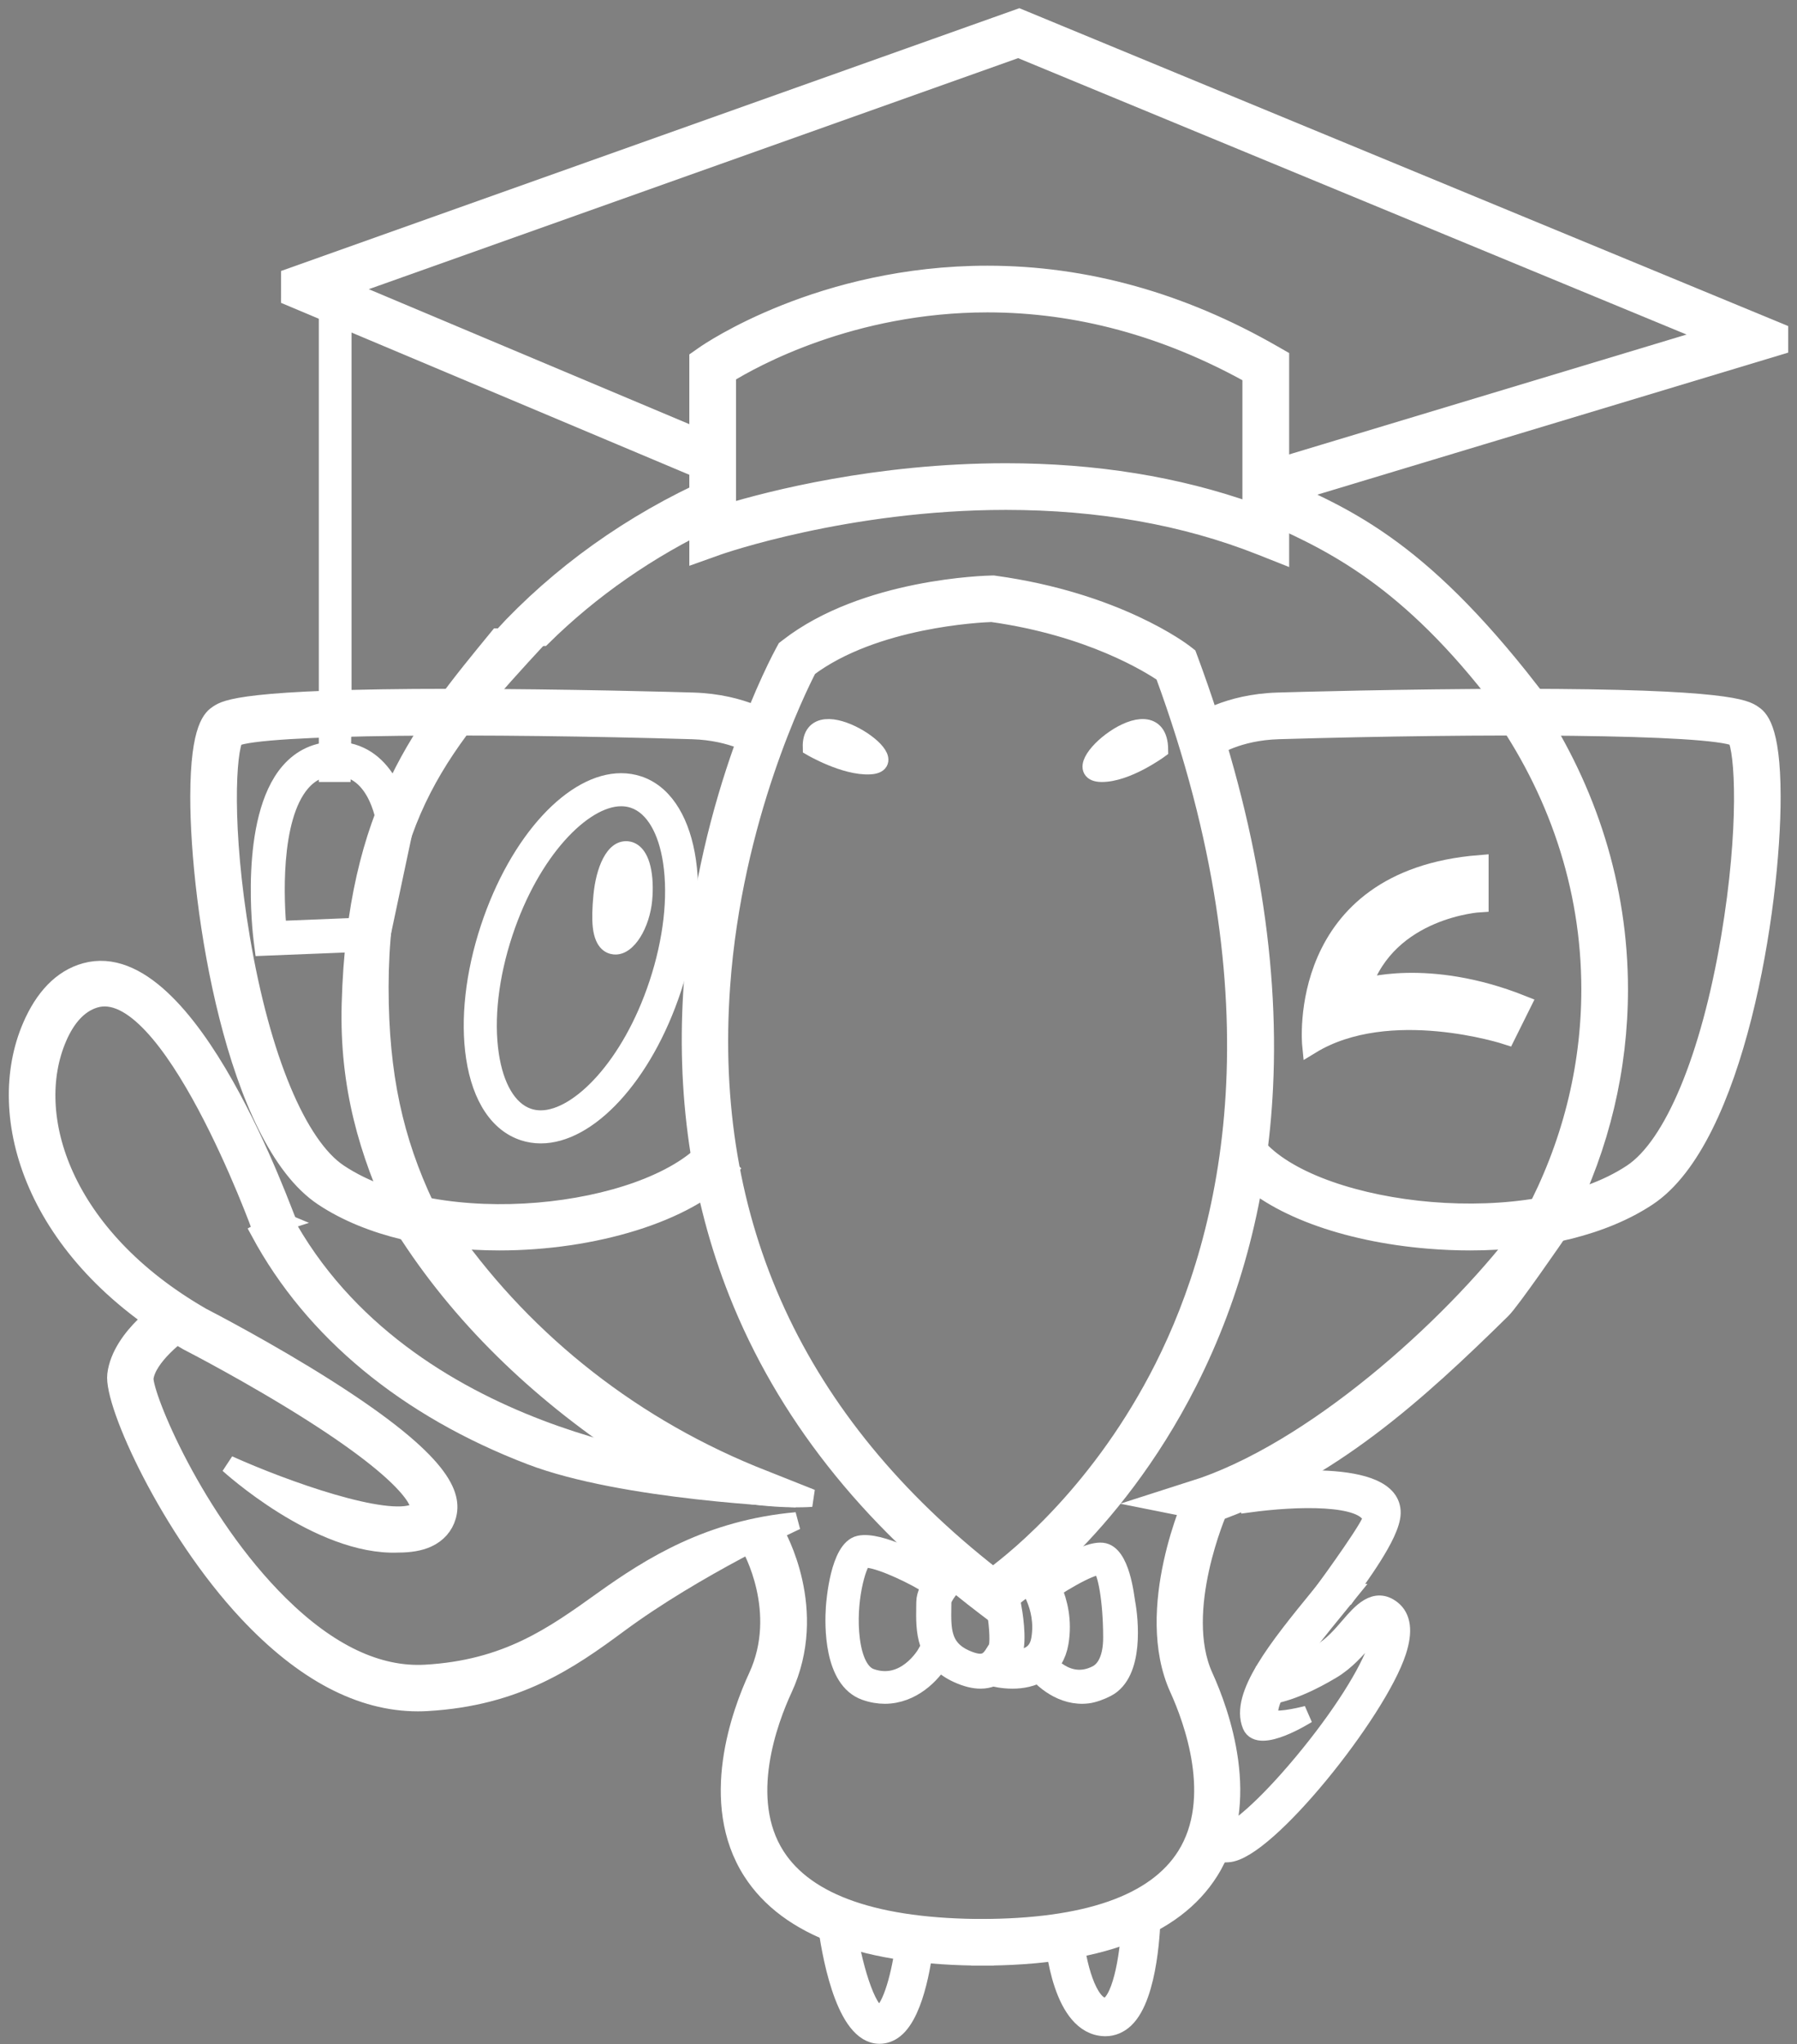 <?xml version="1.0" encoding="UTF-8" standalone="no"?>
<svg width="102px" height="116px" viewBox="0 0 102 116" version="1.1" xmlns="http://www.w3.org/2000/svg" xmlns:xlink="http://www.w3.org/1999/xlink">
    <rect x="0" y="0" width="102" height="116" fill="#808080" stroke="none"/>
    <!-- Generator: Sketch 39.1 (31720) - http://www.bohemiancoding.com/sketch -->
    <title>333-02 copy 3</title>
    <desc>Created with Sketch.</desc>
    <defs></defs>
    <g id="Page-1" stroke="none" stroke-width="1" fill="none" fill-rule="evenodd">
        <g id="Artboard" transform="translate(-433, -349)">
            <g id="333-02-copy-3" transform="translate(434, 350)">
                <g id="隔离模式">
                    <path d="M39.092,27.538 L33.167,31.006 L30.706,33.206 L28.708,34.928 C28.708,34.928 23.185,40.867 22.245,43.883 C21.305,46.899 19.542,51.241 19.778,54.84 C20.013,58.44 20.208,61.55 20.208,61.55 L22.512,67.79 C22.512,67.79 30.118,79.408 38.109,82.616 L37.036,82.973 L26.879,79.565 L20.326,75.536 L15.586,70.684 L14.529,68.963 L12.424,66.067 L9.084,59.77 L8.101,55.058 C8.101,55.058 5.05,54.292 3.483,55.427 C1.916,56.562 0.858,60.63 0.858,60.63 L1.093,63.03 L3.209,68.486 L5.36,70.763 L8.888,73.599 L6.107,77.218 L7.987,82.616 L15.292,92.358 L18.602,94.079 L21.971,95.37 L28.16,94.548 L34.617,90.284 L38.657,88.205 L41.83,86.604 L42.966,89.838 L43.28,93.219 L41.006,98.343 L41.623,104.032 L44.999,107.732 L48.869,108.931 L53.855,109.453 L58.125,109.766 L62.786,108.514 L65.371,107.07 L67.439,104.576 L68.152,103.859 L71.066,102.107 L74.146,98.635 L76.991,94.405 L77.986,92.748 L77.923,91.198 L76.982,90.833 L74.812,93.035 L72.653,94.026 L70.973,94.509 L74.341,89.893 L76.966,86.16 L76.77,84.538 L75.125,83.751 L72.331,83.611 L70.503,83.633 L75.937,81.13 L81.862,75.77 L85.27,72.181 L89.03,65.638 L90.558,59.418 L90.558,54.528 L89.187,46.782 L87.581,42.244 L82.097,34.42 L76.026,30.117 L70.542,27.539 L70.093,29.043 C70.093,29.043 63.815,26.221 54.664,26.623 C45.512,27.026 39.284,29.217 39.284,29.217 L39.092,27.538 L39.092,27.538 Z" id="Shape"></path>
                    <path d="M44.507,36.296 C44.507,36.296 41.709,40.855 40.03,50.024 C38.351,59.192 39.762,79.088 55.693,89.614 C55.693,89.614 61.26,85.37 63.364,81.854 C65.468,78.337 69.69,70.289 70.267,64.037 C70.845,57.786 69.131,47.471 69.131,47.471 L67.384,40.833 L66.173,37.239 C66.173,37.239 58.662,32.377 54.935,33.086 C51.209,33.796 44.507,36.296 44.507,36.296 L44.507,36.296 Z" id="Shape" stroke="#3D3A39"></path>
                    <polyline id="Shape" points="50.923 86.087 50.816 86.04 47.139 84.469 46.167 84.703 45.407 86.629 45.064 89.756 45.245 92.018 45.94 93.933 47.867 95.022 49.694 94.611 52.134 92.854 53.818 93.791 55.308 93.933 56.003 93.564 57.244 93.44 57.96 93.302 59.686 95.043 61.745 95.188 62.819 95.188 64.378 92.018 63.081 91.416 61.367 89.235 60.758 86.327 60.525 84.965 56.751 88.61 55.308 89.235 51.137 86.529"></polyline>
                    <path d="M71.674,30.443 L70.543,29.995 C66.255,28.297 61.395,27.436 56.099,27.436 C47.045,27.436 39.803,29.979 39.731,30.005 L38.627,30.399 L38.627,19.373 L38.979,19.127 C39.244,18.941 45.595,14.578 55.05,14.578 C60.597,14.578 66.051,16.095 71.26,19.088 L71.674,19.325 L71.674,30.443 L71.674,30.443 Z M40.279,20.25 L40.279,28.096 C42.687,27.368 48.757,25.788 56.099,25.788 C61.147,25.788 65.824,26.544 70.021,28.038 L70.021,20.282 C65.193,17.591 60.158,16.227 55.05,16.227 C47.325,16.227 41.703,19.369 40.279,20.25 L40.279,20.25 Z" id="Shape" stroke="#FFFFFF" fill="#FFFFFF"></path>
                    <polygon id="Shape" stroke="#FFFFFF" fill="#FFFFFF" points="70.814 27.442 70.339 25.864 96.218 18.059 56.803 1.764 18.551 15.372 39.631 24.246 38.993 25.765 15.451 15.854 15.452 14.731 56.847 0 100 17.838 100 18.639"></polygon>
                    <path d="M55.298,90.471 L54.843,90.125 C48.244,85.097 43.539,79.117 40.859,72.349 C38.714,66.931 37.859,61.009 38.318,54.747 C39.096,44.12 43.337,36.303 43.517,35.975 L43.598,35.827 L43.731,35.724 C48.105,32.32 55.032,32.164 55.325,32.159 L55.388,32.158 L55.451,32.167 C62.368,33.121 66.089,35.953 66.244,36.073 L66.429,36.217 L66.511,36.436 C69.698,45.04 71.127,53.211 70.759,60.723 C70.463,66.76 69.012,72.385 66.447,77.441 C62.07,86.071 56.035,90 55.78,90.163 L55.298,90.471 L55.298,90.471 Z M44.873,36.911 C44.29,38.033 40.63,45.418 39.946,54.925 C38.973,68.445 44.159,79.724 55.361,88.457 C56.839,87.367 61.543,83.534 65.029,76.619 C68.858,69.023 71.96,56.035 65.063,37.241 C64.272,36.699 60.89,34.583 55.294,33.798 C54.63,33.82 48.622,34.1 44.873,36.911 L44.873,36.911 Z" id="Shape" stroke="#FFFFFF" fill="#FFFFFF"></path>
                    <path d="M27.349,69.461 C23.652,69.461 19.974,68.691 17.335,66.939 C12.342,63.624 10.289,50.484 10.3,44.187 C10.308,40.211 11.061,39.715 11.383,39.503 C11.798,39.229 12.769,38.59 24.607,38.59 L24.783,38.59 C31.131,38.593 37.622,38.779 38.341,38.801 C41.225,38.886 42.851,40.043 42.918,40.092 L41.953,41.428 L42.436,40.76 L41.958,41.431 C41.945,41.422 40.637,40.519 38.293,40.45 C26.8,40.11 13.892,40.143 12.327,40.862 C11.887,41.584 11.631,45.983 12.687,52.233 C13.835,59.033 15.912,64.016 18.244,65.564 C23.996,69.384 35.625,68.014 39.168,64.204 L40.372,65.329 C38.005,67.874 32.657,69.461 27.349,69.461 L27.349,69.461 Z" id="Shape" stroke="#FFFFFF" fill="#FFFFFF"></path>
                    <path d="M82.447,69.461 C81.669,69.461 80.875,69.428 80.07,69.361 C75.284,68.962 71.245,67.453 69.265,65.324 L70.468,64.199 C73.966,67.96 85.925,69.345 91.628,65.559 C93.959,64.012 96.037,59.029 97.185,52.23 C98.241,45.977 97.983,41.577 97.543,40.86 C96.013,40.142 83.087,40.109 71.578,40.449 C69.234,40.518 67.926,41.421 67.913,41.431 L66.953,40.092 C67.02,40.043 68.646,38.886 71.53,38.801 C72.249,38.779 78.74,38.593 85.089,38.59 L85.264,38.59 C97.104,38.59 98.073,39.229 98.489,39.503 C98.81,39.715 99.563,40.211 99.571,44.185 C99.582,50.482 97.53,63.619 92.536,66.933 C90.065,68.574 86.474,69.461 82.447,69.461 L82.447,69.461 Z" id="Shape" stroke="#FFFFFF" fill="#FFFFFF"></path>
                    <path d="M44.206,84.04 C44.024,84.025 34.396,83.647 29.116,81.626 C22.085,78.935 16.766,74.54 13.734,68.916 L15.099,68.175 C21.981,80.94 38.865,82.356 39.034,82.369 L44.206,84.04 L44.206,84.04 Z" id="Shape" stroke="#FFFFFF" fill="#FFFFFF"></path>
                    <path d="M21.598,86.607 C17.1,86.796 11.973,82.102 11.973,82.102 C15.199,83.555 20.929,85.579 22.572,84.826 C22.743,84.747 22.778,84.668 22.797,84.6 C22.801,84.587 23.097,83.247 16.703,79.179 C13.284,77.004 9.714,75.171 9.678,75.153 L9.643,75.134 C0.915,70.117 -1.425,62.336 0.775,57.241 C1.468,55.635 2.481,54.519 3.853,54.144 C9.793,52.519 15.21,68.214 15.303,68.267 L13.82,68.743 C13.82,68.743 8.632,54.376 4.369,55.701 C3.484,55.976 2.792,56.732 2.294,57.887 C0.382,62.314 2.572,69.168 10.455,73.706 C10.742,73.854 14.24,75.665 17.595,77.799 C24.243,82.028 24.717,83.894 24.387,85.047 C24.225,85.613 23.838,86.051 23.266,86.313 C22.819,86.519 22.248,86.607 21.598,86.607 L21.598,86.607 Z" id="Shape" stroke="#FFFFFF" fill="#FFFFFF"></path>
                    <path d="M22.718,95.617 C19.47,95.617 16.219,93.901 13.044,90.51 C8.629,85.795 5.382,78.658 5.589,77.006 C5.863,74.815 8.548,73.082 8.853,72.892 L9.722,74.278 C9.119,74.656 7.365,76.006 7.214,77.21 C7.168,78.209 10.039,85.269 14.876,90.047 C17.667,92.803 20.449,94.122 23.149,93.969 C27.763,93.706 30.392,91.824 33.176,89.831 C35.965,87.834 39.294,85.756 44.206,85.314 C44.206,85.314 38.503,87.927 34.13,91.16 C31.311,93.245 28.33,95.312 23.242,95.602 C23.068,95.612 22.892,95.617 22.718,95.617 L22.718,95.617 Z" id="Shape" stroke="#FFFFFF" fill="#FFFFFF"></path>
                    <g id="Group" transform="translate(40.343, 85.755)" stroke="#FFFFFF" fill="#FFFFFF">
                        <path d="M14.563,24.292 C7.834,24.292 3.379,22.663 1.321,19.451 C-1.195,15.522 0.703,10.413 1.635,8.398 C3.349,4.694 1.256,1.046 1.235,1.009 L2.657,0.179 C2.762,0.358 5.202,4.613 3.131,9.088 C2.312,10.857 0.632,15.321 2.709,18.565 C4.445,21.273 8.432,22.647 14.563,22.647 L14.563,24.292 L14.563,24.292 Z" id="Shape"></path>
                    </g>
                    <g id="Group" transform="translate(54.506, 83.611)" stroke="#FFFFFF" fill="#FFFFFF">
                        <path d="M0.129,26.436 C6.751,26.436 11.136,24.805 13.16,21.589 C15.636,17.656 13.769,12.542 12.852,10.524 C11.164,6.816 13.669,1.094 13.689,1.057 L12.29,0.226 C12.187,0.405 9.341,6.735 11.38,11.216 C12.185,12.986 13.839,17.455 11.794,20.702 C10.087,23.414 6.162,24.789 0.129,24.789 L0.129,26.436 L0.129,26.436 Z" id="Shape"></path>
                    </g>
                    <path d="M29.786,35.159 C32.537,32.443 35.816,30.154 39.485,28.427 L39.485,26.584 C34.828,28.665 30.737,31.603 27.468,35.159 L29.786,35.159 L29.786,35.159 Z" id="Shape" stroke="#FFFFFF" fill="#FFFFFF"></path>
                    <path d="M23.512,68.175 C21.606,64.402 20.675,60.76 20.568,55.973 C20.333,45.386 24.229,40.98 29.614,35.159 L27.277,35.159 C23.039,40.33 19.198,44.901 18.894,55.973 C18.767,60.618 19.866,64.379 21.655,68.175 L23.512,68.175 L23.512,68.175 Z" id="Shape" stroke="#FFFFFF" fill="#FFFFFF"></path>
                    <path d="M24.21,68.604 L21.888,68.604 C25.093,73.682 29.515,77.922 34.692,81.352 C39.436,84.495 45.064,84.013 45.064,84.013 L41.679,82.667 C34.394,79.666 28.395,74.719 24.21,68.604 L24.21,68.604 Z" id="Shape" stroke="#FFFFFF" fill="#FFFFFF"></path>
                    <path d="M85.837,38.161 C79.467,29.985 75.301,28.157 70.386,26.155 L70.386,27.93 C74.31,29.611 78.567,31.577 83.749,38.161 L85.837,38.161 L85.837,38.161 Z" id="Shape" stroke="#FFFFFF" fill="#FFFFFF"></path>
                    <g id="Group" transform="translate(64.378, 39.018)" stroke="#FFFFFF" fill="#FFFFFF">
                        <path d="M21.623,29.036 L23.462,29.036 C25.48,24.998 26.528,20.621 26.528,16.125 C26.528,10.284 24.743,4.806 21.635,0.086 L19.644,0.086 C22.959,4.744 24.88,10.241 24.88,16.125 C24.88,20.7 23.728,25.085 21.623,29.036 L21.623,29.036 Z" id="Shape"></path>
                        <path d="M21.322,29.579 C17.535,34.738 9.788,41.895 2.96,44.314 L0.193,45.203 L3.512,45.866 C10.149,43.515 15.052,39.06 19.889,34.303 C20.395,33.805 22.913,30.156 23.307,29.578 L21.322,29.578 L21.322,29.579 Z" id="Shape"></path>
                    </g>
                    <path d="M54.658,94.33 C54.301,94.33 53.871,94.237 53.352,94 C51.462,93.136 51.487,91.508 51.506,90.2 C51.508,90.105 51.509,90.009 51.51,89.915 C51.516,89.042 52.549,88.082 52.756,87.899 L53.418,88.63 C53.036,88.971 52.504,89.609 52.502,89.922 C52.501,90.019 52.5,90.117 52.498,90.215 C52.48,91.447 52.464,92.512 53.768,93.108 C54.912,93.629 55.176,93.204 55.481,92.709 C55.52,92.644 55.558,92.583 55.595,92.528 C55.707,92.324 55.672,91.355 55.519,90.459 L56.497,90.295 C56.607,90.933 56.818,92.483 56.421,93.073 C56.391,93.118 56.36,93.167 56.328,93.22 C56.083,93.618 55.644,94.33 54.658,94.33 L54.658,94.33 Z" id="Shape" stroke="#FFFFFF" fill="#FFFFFF"></path>
                    <path d="M56.47,94.33 C55.903,94.33 55.452,94.217 55.365,94.193 L55.647,93.037 C55.977,93.124 56.958,93.264 57.541,92.869 C57.806,92.689 57.967,92.411 58.034,92.018 C58.36,90.1 57.189,88.712 57.177,88.699 L58.02,87.899 C58.084,87.973 59.575,89.741 59.152,92.227 C59.03,92.946 58.684,93.516 58.152,93.875 C57.621,94.233 56.995,94.33 56.47,94.33 L56.47,94.33 Z" id="Shape" stroke="#FFFFFF" fill="#FFFFFF"></path>
                    <path d="M49.222,95.188 C48.872,95.188 48.5,95.128 48.109,94.99 C46.246,94.328 46.311,91.178 46.376,90.228 C46.399,89.888 46.634,86.895 47.776,86.644 C48.938,86.387 51.445,87.781 51.936,88.064 L51.473,88.796 C50.397,88.177 48.63,87.369 48.003,87.472 C47.657,87.738 47.039,89.905 47.309,92.04 C47.458,93.224 47.853,93.986 48.422,94.188 C50.366,94.878 51.525,92.898 51.573,92.813 L52.361,93.223 C51.921,93.992 50.785,95.188 49.222,95.188 L49.222,95.188 Z" id="Shape" stroke="#FFFFFF" fill="#FFFFFF"></path>
                    <path d="M60.737,95.168 C61.058,95.129 61.485,94.974 61.826,94.796 C63.452,93.949 63.109,90.863 62.939,89.954 C62.878,89.628 62.639,87.16 61.565,87.047 C60.473,86.93 57.926,88.726 57.511,89.054 L58.02,89.708 C58.931,88.991 60.87,87.842 61.455,87.871 C61.803,88.089 62.114,89.828 62.117,91.918 C62.12,93.076 61.756,93.74 61.26,93.999 C59.563,94.883 58.364,93.219 58.31,93.143 L57.638,93.626 C58.13,94.318 59.308,95.344 60.737,95.168 L60.737,95.168 Z" id="Shape" stroke="#FFFFFF" fill="#FFFFFF"></path>
                    <path d="M68.416,104.192 C67.968,104.192 67.27,104.111 67.026,103.548 C66.735,102.877 67.388,102.201 67.595,102.01 L68.408,102.869 C68.364,102.91 68.318,102.961 68.276,103.011 C68.366,103.017 68.484,103.018 68.639,103.009 C69.066,102.983 70.686,101.721 72.952,98.997 C75.068,96.454 76.693,93.904 77.195,92.343 C77.431,91.609 77.35,91.302 77.275,91.242 C77.103,91.324 76.744,91.741 76.502,92.023 C76.019,92.584 75.418,93.283 74.602,93.772 C72.217,95.2 70.936,95.244 70.788,95.244 L70.787,95.244 L70.79,94.069 L70.788,94.657 L70.781,94.069 C70.792,94.069 71.883,94.025 73.985,92.767 C74.635,92.377 75.145,91.785 75.594,91.262 C76.246,90.505 77.057,89.563 78.019,90.324 C78.59,90.775 78.693,91.579 78.325,92.713 C77.208,96.163 70.883,104.061 68.706,104.182 C68.635,104.186 68.534,104.192 68.416,104.192 L68.416,104.192 Z" id="Shape" stroke="#FFFFFF" fill="#FFFFFF"></path>
                    <path d="M48.927,114.483 C48.864,114.483 48.801,114.478 48.737,114.469 C46.848,114.191 46.105,109.607 45.923,108.208 L47.06,108.051 C47.374,110.452 48.207,113.198 48.899,113.3 C48.93,113.304 48.985,113.312 49.087,113.23 C49.724,112.718 50.216,110.484 50.361,109.061 L51.502,109.184 C51.436,109.839 51.04,113.159 49.792,114.161 C49.528,114.373 49.232,114.483 48.927,114.483 L48.927,114.483 Z" id="Shape" stroke="#FFFFFF" fill="#FFFFFF"></path>
                    <path d="M61.744,114.054 C61.729,114.054 61.713,114.054 61.698,114.053 C59.255,113.98 58.838,109.382 58.798,108.857 L59.991,108.769 C60.116,110.407 60.757,112.845 61.734,112.874 C61.803,112.877 61.901,112.862 62.034,112.736 C62.825,111.991 63.157,109.204 63.182,107.622 L64.378,107.64 C64.371,108.109 64.267,112.263 62.861,113.589 C62.538,113.894 62.153,114.054 61.744,114.054 L61.744,114.054 Z" id="Shape" stroke="#FFFFFF" fill="#FFFFFF"></path>
                    <path d="M29.695,63.887 C29.694,63.887 29.695,63.887 29.695,63.887 C29.305,63.887 28.924,63.827 28.561,63.707 C26.93,63.169 25.827,61.525 25.457,59.078 C25.12,56.855 25.419,54.167 26.298,51.51 C27.978,46.427 31.251,42.877 34.257,42.877 C34.647,42.877 35.028,42.938 35.39,43.057 C38.574,44.107 39.569,49.465 37.654,55.255 C35.974,60.337 32.7,63.887 29.695,63.887 L29.695,63.887 Z M34.257,44.754 C32.416,44.754 29.602,47.501 28.082,52.099 C27.294,54.481 27.022,56.86 27.315,58.797 C27.57,60.485 28.239,61.625 29.151,61.925 C29.322,61.982 29.505,62.011 29.694,62.011 C31.536,62.011 34.349,59.264 35.87,54.666 C36.657,52.283 36.93,49.904 36.637,47.967 C36.381,46.28 35.712,45.14 34.801,44.839 C34.629,44.783 34.447,44.754 34.257,44.754 L34.257,44.754 Z" id="Shape" fill="#FFFFFF"></path>
                    <path d="M82.995,48.023 L82.995,50.27 C82.995,50.27 77.81,50.575 76.325,55.051 C76.325,55.051 79.993,53.831 85.408,55.987 L84.517,57.781 C84.517,57.781 77.854,55.601 73.413,58.313 C73.413,58.313 72.461,48.86 82.995,48.023 L82.995,48.023 Z" id="Shape" stroke="#FFFFFF" fill="#FFFFFF"></path>
                    <g id="Group" transform="translate(69.528, 82.753)" stroke="#FFFFFF" fill="#FFFFFF">
                        <path d="M7.318,2.395 C7.397,2.681 5.123,5.829 4.502,6.679 L5.902,6.789 C6.493,5.882 8.444,3.377 8.476,2.121 C8.543,-0.551 1.454,0.259 0.184,0.433 L0.351,1.579 C2.987,1.219 6.954,1.075 7.318,2.395 L7.318,2.395 Z" id="Shape"></path>
                        <path d="M6.043,6.632 L4.634,6.632 L4.634,6.498 C4.554,6.597 4.475,6.693 4.399,6.786 C1.997,9.721 -0.216,12.471 0.49,14.16 C0.953,15.267 3.665,13.546 3.665,13.546 C3.174,13.676 1.721,13.999 1.58,13.691 C1.111,12.665 3.652,9.56 5.332,7.505 C5.582,7.2 5.818,6.91 6.043,6.632 L6.043,6.632 Z" id="Shape"></path>
                    </g>
                    <path d="M33.936,53.168 C33.896,53.168 33.857,53.166 33.819,53.162 C33.438,53.123 32.779,52.869 32.647,51.613 C32.598,51.153 32.611,50.553 32.685,49.779 C32.827,48.308 33.389,46.736 34.543,46.736 C34.582,46.736 34.621,46.738 34.66,46.742 C35.015,46.779 35.651,47.014 35.923,48.172 C36.052,48.719 36.085,49.412 36.016,50.125 C35.876,51.588 35.04,53.168 33.936,53.168 L33.936,53.168 Z" id="Shape" fill="#FFFFFF"></path>
                    <polygon id="Shape" stroke="#FFFFFF" fill="#FFFFFF" points="17.597 16.293 17.597 40.305 18.455 40.305 18.455 16.343"></polygon>
                    <polygon id="Shape" stroke="#FFFFFF" fill="#FFFFFF" points="17.597 39.835 17.597 42.877 18.407 42.877 18.455 39.447"></polygon>
                    <path d="M13.945,52.739 L13.891,52.313 C13.856,52.036 13.06,45.514 15.419,42.79 C16.108,41.995 16.994,41.591 18.051,41.591 C20.818,41.591 21.768,44.637 21.884,46.248 L21.888,46.315 L20.581,52.471 L13.945,52.739 L13.945,52.739 Z M18.051,42.531 C17.26,42.531 16.627,42.819 16.114,43.411 C14.347,45.45 14.632,50.299 14.765,51.766 L19.828,51.561 L20.955,46.253 C20.905,45.74 20.493,42.531 18.051,42.531 L18.051,42.531 Z" id="Shape" stroke="#FFFFFF" fill="#FFFFFF"></path>
                    <path d="M45.065,41.411 C45.065,41.411 46.96,42.52 48.374,42.445 C50.69,42.323 44.976,38.465 45.065,41.411 L45.065,41.411 Z" id="Shape" stroke="#FFFFFF" fill="#FFFFFF"></path>
                    <path d="M64.807,41.535 C64.807,41.535 62.945,42.898 61.516,42.877 C59.177,42.843 64.769,38.141 64.807,41.535 L64.807,41.535 Z" id="Shape" stroke="#FFFFFF" fill="#FFFFFF"></path>
                </g>
            </g>
        </g>
    </g>
</svg>